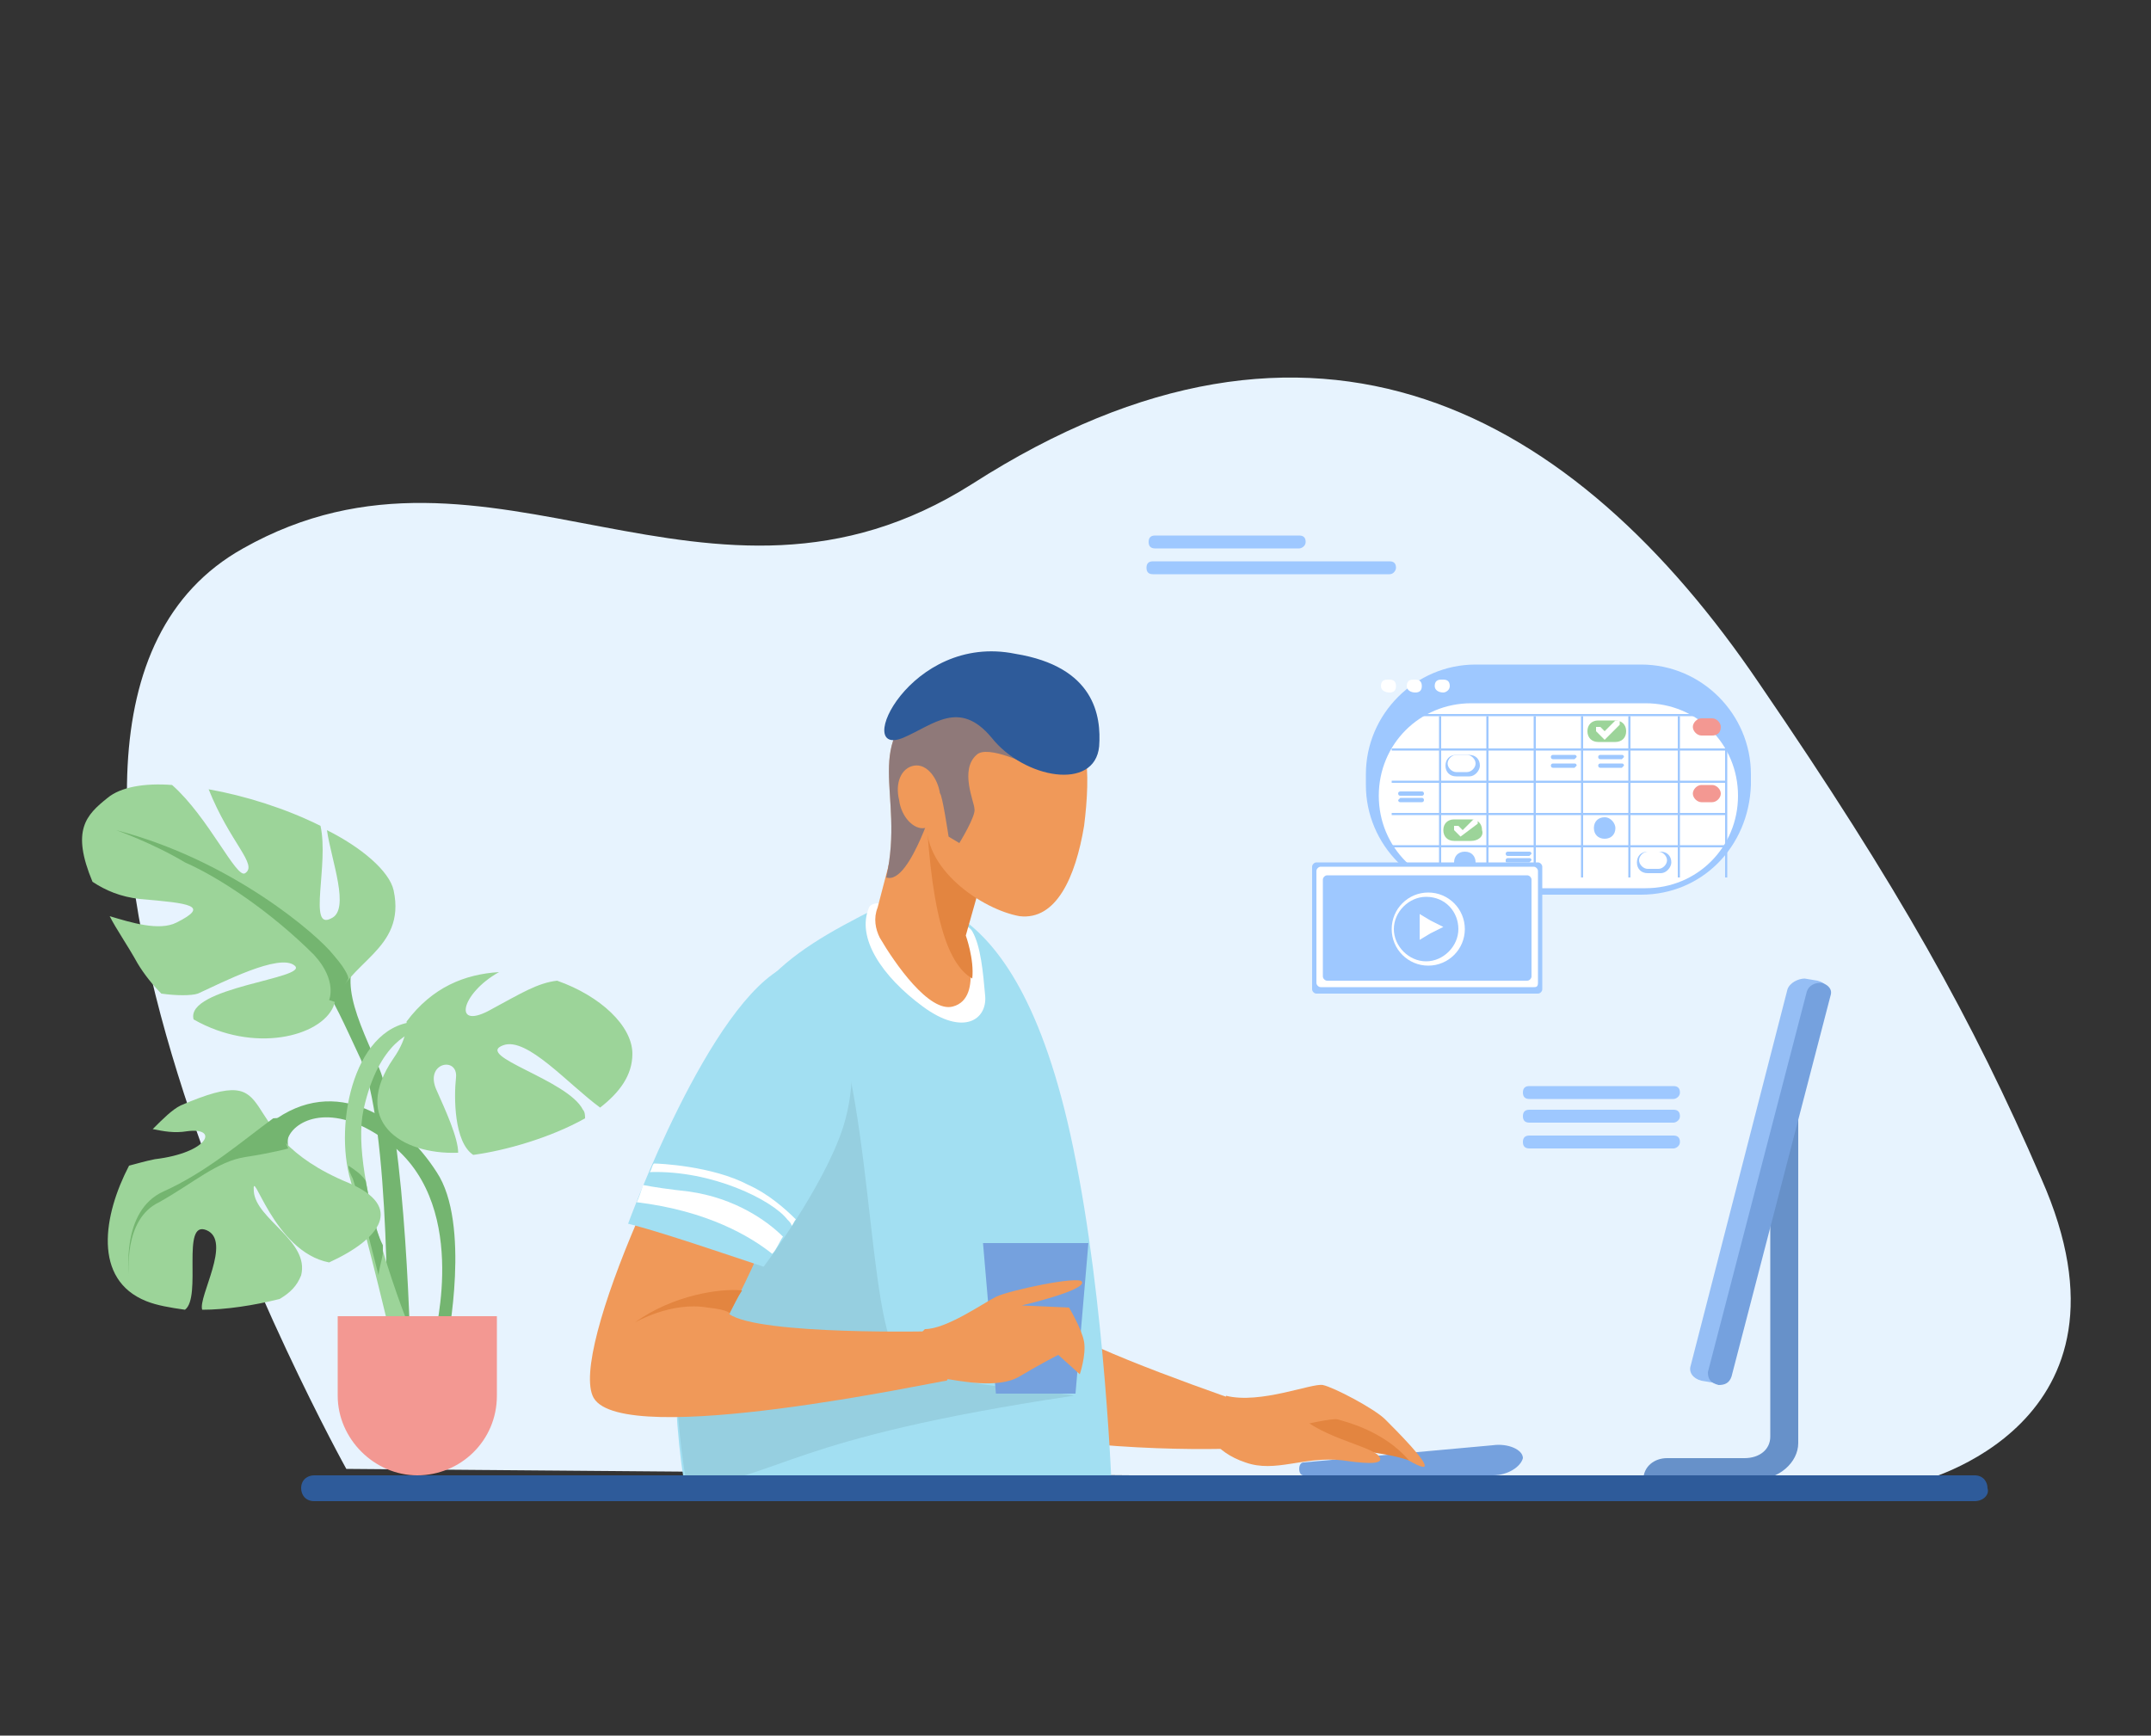 <?xml version="1.0" encoding="utf-8"?>
<!-- Generator: Adobe Illustrator 22.0.1, SVG Export Plug-In . SVG Version: 6.00 Build 0)  -->
<svg version="1.1" id="Layer_1" xmlns="http://www.w3.org/2000/svg" xmlns:xlink="http://www.w3.org/1999/xlink" x="0px" y="0px"
	 viewBox="0 0 100 80.7" style="enable-background:new 0 0 100 80.7;" xml:space="preserve">
<rect x="0" y="0" width="100" height="80.7" fill="#333333" stroke="none"/>
<style type="text/css">
	.st0{fill:#E7F3FE;}
	.st1{fill:#75A1DE;}
	.st2{fill:#F09959;}
	.st3{fill:#E38540;}
	.st4{fill:#A2DFF2;}
	.st5{fill:#96CFE0;}
	.st6{fill:#FFFFFF;}
	.st7{fill:#6791C9;}
	.st8{fill:#95BEF5;}
	.st9{fill:#2E5B9A;}
	.st10{opacity:0.5;fill:#2E5B9A;}
	.st11{fill:#9EC8FF;}
	.st12{fill:#F39892;}
	.st13{fill:#9CD499;}
	.st14{fill:#74B570;}
</style>
<g>
	<path class="st0" d="M16.1,68.3c0,0-19.3-34.7-4.8-42.8c11.5-6.5,21.6,4.8,33.9-3c15.9-10.2,28-3.4,36.6,9.3
		c6.5,9.5,9.9,15.6,13.1,23c5.1,11.5-5.7,14.1-5.7,14.1L16.1,68.3z"/>
	<path class="st1" d="M69.4,68.6l-8.8,0c-0.1,0-0.2-0.1-0.2-0.3c0-0.2,0.1-0.3,0.2-0.3l8.8-0.8c0.7-0.1,1.4,0.2,1.4,0.6
		C70.7,68.2,70.1,68.6,69.4,68.6z"/>
	<g>
		<path class="st2" d="M58,67.3c0.3-0.1,0.9-1.7,0.9-1.7s-6.3-2.1-9-3.5l-3.8,4.3C50.9,67.6,57.8,67.4,58,67.3z"/>
		<path class="st2" d="M57,64.9c1.6,0.4,4-0.6,4.5-0.5c0.5,0.1,2.4,1.1,2.9,1.6c0.5,0.5,2.1,2.1,1.8,2.2c-0.3,0.1-2.4-1.4-2.6-1.5
			c-0.3-0.1-0.4,0.3-2.4,0.7c-2.1,0.4-4.6-0.6-4.6-0.6L57,64.9z"/>
		<path class="st3" d="M59.5,66.5c0,0,2.4-0.6,2.7-0.5c0.3,0.1,2.1,0.5,3.3,1.9c-1.2-0.4-2.9-0.5-3.3-0.5
			C61.8,67.5,59.5,66.5,59.5,66.5z"/>
		<path class="st2" d="M60.1,65.5c1,1.3,3.6,1.7,4,2.2c0.4,0.5-1,0.3-1.7,0.2c-1.8-0.2-3.1,0.6-4.5,0.1c-1.5-0.5-1.8-1.5-1.8-1.5
			L60.1,65.5z"/>
	</g>
	<path class="st4" d="M40.8,42.2c-4.6,2.3-6.8,3.9-8.2,10.2c-1.4,6.2-1.5,12.1-0.8,16.5c5.1,0.1,19.9,0.7,19.9,0.7s-0.3-9-1.8-16.2
		c-1.4-6.8-3.5-9.5-5.2-10.7C43,41.5,40.8,42.2,40.8,42.2z"/>
	<path class="st5" d="M41.9,63.3c-1.7-1.7-1.2-13-3.9-18l-5.1,9.5l-1.5,7.9c0,2.3,0.2,4.4,0.5,6.2c0,0.1,0.1,0.2,0.2,0.2
		c4.2-0.4,4.4-2.2,17.8-4.2C50.2,64.8,43.1,64.4,41.9,63.3z"/>
	<path class="st6" d="M40.4,42.2c-0.6,1.4,0.6,3.2,2.5,4.6c1.9,1.4,3,0.6,2.9-0.5c-0.1-1.1-0.2-2.3-0.6-3c-0.4-0.7-3.9-1.3-3.9-1.3
		S40.5,41.9,40.4,42.2z"/>
	<path class="st2" d="M42.6,35.3l-1.8,6.9c-0.2,0.5-0.1,1,0.1,1.4c0.7,1.2,2.3,3.5,3.4,3.2c1.5-0.4,0.5-3.2,0.5-3.2l2-7.1L42.6,35.3
		z"/>
	<path class="st3" d="M45.4,35.7L43.6,35L43,36.4c0.2,6,1,8.4,2.2,9.1c0.1-0.9-0.3-2-0.3-2l1.5-5.3L45.4,35.7z"/>
	<path class="st2" d="M50.4,38.4c-0.4,2.4-1.3,4.4-3,4.2c-1.7-0.3-4.6-2.2-4.3-4.6c0.4-2.4,4.2-5.2,5.8-5
		C50.7,33.3,50.7,36,50.4,38.4z"/>
	<path class="st2" d="M37.5,47.3c0.1-0.5-2-0.9-2.4-0.4c-3.4,4.3-8.7,16-7.5,18.1c1.4,2.4,16.1-0.8,16.4-0.8
		c0.3-0.1-0.5-2.3-0.5-2.3s-8.2,0.2-9.6-0.8C38.2,52.9,36.5,51.4,37.5,47.3z"/>
	<path class="st4" d="M36.6,44.9c-3.6,1.6-7.4,12-7.4,12s0.9,0.2,3.9,1.2c1.2,0.4,2.4,0.8,2.4,0.8s2.8-3.7,3.7-6.5
		C40.4,48.6,38.8,43.9,36.6,44.9z"/>
	<g>
		<path class="st6" d="M29.6,55.9c3.3,0.4,5.3,1.6,6.3,2.4c0.2-0.2,0.3-0.5,0.5-0.8c-0.7-0.7-2.2-1.8-4.4-2.1
			c-0.9-0.1-1.6-0.2-2.1-0.3C29.8,55.4,29.7,55.7,29.6,55.9z"/>
		<path class="st6" d="M30.4,54.1c-0.1,0.1-0.1,0.3-0.2,0.4c2.9-0.1,5.7,1.3,6.4,2.2c0.1,0.1,0.2,0.2,0.2,0.3
			c0.1-0.1,0.1-0.2,0.2-0.3c-0.5-0.5-1.3-1.2-2.2-1.6C33.1,54.2,30.6,54.1,30.4,54.1z"/>
	</g>
	<polygon class="st1" points="50,64.8 46.3,64.8 45.7,57.8 50.6,57.8 	"/>
	<path class="st2" d="M43,61.8c1,0,2.7-1.2,3.3-1.5c0.6-0.3,3.9-1,4-0.7c0.2,0.4-2.8,1.1-2.8,1.1l2.2,0.1c0,0,0.6,1,0.7,1.6
		c0.1,0.6-0.2,1.5-0.2,1.5l-1-0.9c0,0-0.8,0.4-1.8,1c-1,0.6-2.8,0.2-3.5,0.1c-0.8-0.2-2.5-0.7-2.5-0.7L43,61.8z"/>
	<path class="st3" d="M29.5,61.5c0,0,1.7-1,3.4-0.7c1,0.1,1.1,0.3,1,0.3c0.2-0.4,0.4-0.8,0.6-1.1C33.5,59.9,31.3,60.2,29.5,61.5z"/>
	<path class="st7" d="M82.3,49.6v17.2c0,0.6-0.5,1-1.2,1h-3.6c-0.6,0-1.1,0.4-1.1,1h5.2c1.1,0,2-0.8,2-1.7V49.6H82.3z"/>
	<path class="st8" d="M79.7,64.3l-0.6-0.1c-0.4-0.1-0.6-0.4-0.5-0.7L83.1,46c0.1-0.3,0.5-0.5,0.8-0.5l0.6,0.1
		c0.4,0.1,0.6,0.4,0.5,0.7l-4.5,17.5C80.5,64.2,80.1,64.4,79.7,64.3z"/>
	<path class="st1" d="M79.9,64.4L79.9,64.4c-0.4-0.1-0.5-0.3-0.5-0.6l4.6-17.7c0.1-0.3,0.4-0.4,0.6-0.4l0.1,0
		c0.3,0.1,0.5,0.3,0.4,0.6L80.5,64C80.4,64.3,80.2,64.4,79.9,64.4z"/>
	<path class="st9" d="M91.8,69.8H14.6c-0.4,0-0.6-0.3-0.6-0.6c0-0.4,0.3-0.6,0.6-0.6h77.2c0.4,0,0.6,0.3,0.6,0.6
		C92.5,69.5,92.2,69.8,91.8,69.8z"/>
	<path class="st2" d="M43.4,32.3c-3.5,2.2-1.3,4.5-2.2,8.5c0.6,0.2,1.2-0.9,1.6-1.8c0.4-0.9,0.8-2.2,0.9-2.1c0.1,0,0.4,2,0.4,2
		l0.5,0.3c0,0,0.8-1.3,0.7-1.6c0-0.3-0.7-1.8,0.1-2.5c0.5-0.5,2.5,0.5,2.5,0.5l-1.9-2.8L43.4,32.3z"/>
	<path class="st10" d="M43.4,32.3c-3.5,2.2-1.3,4.5-2.2,8.5c0.6,0.2,1.2-0.9,1.6-1.8c0.4-0.9,0.8-2.2,0.9-2.1c0.1,0,0.4,2,0.4,2
		l0.5,0.3c0,0,0.8-1.3,0.7-1.6c0-0.3-0.7-1.8,0.1-2.5c0.5-0.5,2.5,0.5,2.5,0.5l-1.9-2.8L43.4,32.3z"/>
	<path class="st9" d="M51.1,34.7c-0.2,2.1-3.5,1.5-5-0.4c-1.5-1.8-2.7-0.6-4.1,0c-2.4,1,0.3-4.9,5.2-3.9
		C50.9,31,51.2,33.3,51.1,34.7z"/>
	<path class="st2" d="M43.7,36.9c0.2,0.8-0.1,1.5-0.7,1.6c-0.5,0.1-1.1-0.5-1.2-1.3c-0.2-0.8,0.1-1.5,0.7-1.6S43.6,36.2,43.7,36.9z"
		/>
	<g>
		<path class="st11" d="M76.3,41.6h-7.7c-2.8,0-5.1-2.3-5.1-5.1v-0.5c0-2.8,2.3-5.1,5.1-5.1h7.7c2.8,0,5.1,2.3,5.1,5.1v0.5
			C81.3,39.4,79.1,41.6,76.3,41.6z"/>
		<path class="st6" d="M76.5,41.3h-8.1c-2.4,0-4.3-1.9-4.3-4.3v0c0-2.4,1.9-4.3,4.3-4.3h8.1c2.4,0,4.3,1.9,4.3,4.3v0
			C80.8,39.4,78.9,41.3,76.5,41.3z"/>
		<g>
			<path class="st6" d="M64.6,32.2L64.6,32.2c-0.2,0-0.4-0.1-0.4-0.3v0c0-0.2,0.1-0.3,0.3-0.3h0.1c0.2,0,0.3,0.1,0.3,0.3v0
				C64.9,32.1,64.8,32.2,64.6,32.2z"/>
			<path class="st6" d="M65.8,32.2L65.8,32.2c-0.2,0-0.4-0.1-0.4-0.3v0c0-0.2,0.1-0.3,0.3-0.3h0.1c0.2,0,0.3,0.1,0.3,0.3v0
				C66.1,32.1,66,32.2,65.8,32.2z"/>
			<path class="st6" d="M67.1,32.2L67.1,32.2c-0.2,0-0.4-0.1-0.4-0.3v0c0-0.2,0.1-0.3,0.3-0.3h0.1c0.2,0,0.3,0.1,0.3,0.3v0
				C67.4,32.1,67.2,32.2,67.1,32.2z"/>
		</g>
		<g>
			<g>
				<path class="st11" d="M80.2,40.8H64.7v-7.6h15.6V40.8z M64.7,40.8h15.5v-7.5H64.7V40.8z"/>
			</g>
			<g>
				<rect x="64.7" y="39.3" class="st11" width="15.5" height="0.1"/>
			</g>
			<g>
				<rect x="64.7" y="37.8" class="st11" width="15.5" height="0.1"/>
			</g>
			<g>
				<rect x="64.7" y="36.3" class="st11" width="15.5" height="0.1"/>
			</g>
			<g>
				<rect x="64.7" y="34.8" class="st11" width="15.5" height="0.1"/>
			</g>
			<g>
				<rect x="78" y="33.3" class="st11" width="0.1" height="7.5"/>
			</g>
			<g>
				<rect x="75.7" y="33.3" class="st11" width="0.1" height="7.5"/>
			</g>
			<g>
				<rect x="73.5" y="33.3" class="st11" width="0.1" height="7.5"/>
			</g>
			<g>
				<rect x="71.3" y="33.3" class="st11" width="0.1" height="7.5"/>
			</g>
			<g>
				<rect x="69.1" y="33.3" class="st11" width="0.1" height="7.5"/>
			</g>
			<g>
				<rect x="66.9" y="33.3" class="st11" width="0.1" height="7.5"/>
			</g>
		</g>
		<path class="st12" d="M79.6,34.2h-0.5c-0.2,0-0.4-0.2-0.4-0.4c0-0.2,0.2-0.4,0.4-0.4h0.5c0.2,0,0.4,0.2,0.4,0.4
			C80,34.1,79.8,34.2,79.6,34.2z"/>
		<path class="st12" d="M79.6,37.3h-0.5c-0.2,0-0.4-0.2-0.4-0.4l0,0c0-0.2,0.2-0.4,0.4-0.4h0.5c0.2,0,0.4,0.2,0.4,0.4v0
			C80,37.1,79.8,37.3,79.6,37.3z"/>
		<path class="st11" d="M68.3,36.1h-0.6c-0.3,0-0.5-0.2-0.5-0.5l0,0c0-0.3,0.2-0.5,0.5-0.5h0.6c0.3,0,0.5,0.2,0.5,0.5l0,0
			C68.8,35.8,68.6,36.1,68.3,36.1z"/>
		<path class="st6" d="M68.2,35.9h-0.5c-0.2,0-0.4-0.2-0.4-0.4v0c0-0.2,0.2-0.4,0.4-0.4h0.5c0.2,0,0.4,0.2,0.4,0.4l0,0
			C68.6,35.7,68.4,35.9,68.2,35.9z"/>
		<path class="st11" d="M77.2,40.6h-0.6c-0.3,0-0.5-0.2-0.5-0.5l0,0c0-0.3,0.2-0.5,0.5-0.5h0.6c0.3,0,0.5,0.2,0.5,0.5v0
			C77.7,40.3,77.5,40.6,77.2,40.6z"/>
		<path class="st6" d="M77.1,40.4h-0.5c-0.2,0-0.4-0.2-0.4-0.4l0,0c0-0.2,0.2-0.4,0.4-0.4h0.5c0.2,0,0.4,0.2,0.4,0.4v0
			C77.5,40.2,77.3,40.4,77.1,40.4z"/>
		<path class="st11" d="M73.2,35.3h-1c-0.1,0-0.1-0.1-0.1-0.1c0-0.1,0.1-0.1,0.1-0.1h1c0.1,0,0.1,0.1,0.1,0.1
			C73.3,35.2,73.2,35.3,73.2,35.3z"/>
		<path class="st11" d="M73.2,35.7h-1c-0.1,0-0.1-0.1-0.1-0.1c0-0.1,0.1-0.1,0.1-0.1h1c0.1,0,0.1,0.1,0.1,0.1
			C73.3,35.6,73.2,35.7,73.2,35.7z"/>
		<path class="st11" d="M71.1,39.8h-1c-0.1,0-0.1-0.1-0.1-0.1c0-0.1,0.1-0.1,0.1-0.1h1c0.1,0,0.1,0.1,0.1,0.1
			C71.2,39.7,71.1,39.8,71.1,39.8z"/>
		<path class="st11" d="M71.1,40.1h-1C70,40.1,70,40.1,70,40s0.1-0.1,0.1-0.1h1c0.1,0,0.1,0.1,0.1,0.1S71.1,40.1,71.1,40.1z"/>
		<path class="st11" d="M66.1,37h-1c-0.1,0-0.1-0.1-0.1-0.1c0-0.1,0.1-0.1,0.1-0.1h1c0.1,0,0.1,0.1,0.1,0.1
			C66.2,36.9,66.2,37,66.1,37z"/>
		<path class="st11" d="M66.1,37.3h-1c-0.1,0-0.1-0.1-0.1-0.1s0.1-0.1,0.1-0.1h1c0.1,0,0.1,0.1,0.1,0.1S66.2,37.3,66.1,37.3z"/>
		<path class="st11" d="M75.4,35.3h-1c-0.1,0-0.1-0.1-0.1-0.1c0-0.1,0.1-0.1,0.1-0.1h1c0.1,0,0.1,0.1,0.1,0.1
			C75.5,35.2,75.4,35.3,75.4,35.3z"/>
		<path class="st11" d="M75.4,35.7h-1c-0.1,0-0.1-0.1-0.1-0.1c0-0.1,0.1-0.1,0.1-0.1h1c0.1,0,0.1,0.1,0.1,0.1
			C75.5,35.6,75.4,35.7,75.4,35.7z"/>
		<g>
			<path class="st13" d="M68.4,39.1h-0.8c-0.3,0-0.5-0.2-0.5-0.5v0c0-0.3,0.2-0.5,0.5-0.5h0.8c0.3,0,0.5,0.2,0.5,0.5l0,0
				C69,38.9,68.7,39.1,68.4,39.1z"/>
			<g>
				<path class="st6" d="M67.9,38.9C67.9,38.9,67.9,38.9,67.9,38.9C67.9,38.9,67.9,38.9,67.9,38.9l-0.3-0.3c0,0,0-0.1,0-0.2
					c0,0,0.1,0,0.2,0l0.2,0.2l0.5-0.5c0,0,0.1,0,0.2,0c0,0,0,0.1,0,0.2L67.9,38.9C68,38.9,68,38.9,67.9,38.9z"/>
			</g>
		</g>
		<g>
			<path class="st13" d="M75.1,34.5h-0.8c-0.3,0-0.5-0.2-0.5-0.5v0c0-0.3,0.2-0.5,0.5-0.5h0.8c0.3,0,0.5,0.2,0.5,0.5l0,0
				C75.6,34.3,75.4,34.5,75.1,34.5z"/>
			<g>
				<path class="st6" d="M74.6,34.4C74.6,34.4,74.6,34.4,74.6,34.4C74.5,34.4,74.5,34.4,74.6,34.4L74.2,34c0,0,0-0.1,0-0.2
					c0,0,0.1,0,0.2,0l0.2,0.2l0.5-0.5c0,0,0.1,0,0.2,0c0,0,0,0.1,0,0.2L74.6,34.4C74.6,34.4,74.6,34.4,74.6,34.4z"/>
			</g>
		</g>
		<path class="st11" d="M75.1,38.5c0,0.3-0.2,0.5-0.5,0.5c-0.3,0-0.5-0.2-0.5-0.5c0-0.3,0.2-0.5,0.5-0.5
			C74.9,38,75.1,38.3,75.1,38.5z"/>
		<path class="st11" d="M68.6,40.1c0,0.3-0.2,0.5-0.5,0.5s-0.5-0.2-0.5-0.5c0-0.3,0.2-0.5,0.5-0.5S68.6,39.8,68.6,40.1z"/>
	</g>
	<g>
		<path class="st11" d="M71.5,46.2H61.2c-0.1,0-0.2-0.1-0.2-0.2v-5.7c0-0.1,0.1-0.2,0.2-0.2h10.3c0.1,0,0.2,0.1,0.2,0.2V46
			C71.7,46.1,71.6,46.2,71.5,46.2z"/>
		<path class="st6" d="M71.3,45.9h-9.9c-0.1,0-0.2-0.1-0.2-0.2v-5.2c0-0.1,0.1-0.2,0.2-0.2h9.9c0.1,0,0.2,0.1,0.2,0.2v5.2
			C71.5,45.9,71.4,45.9,71.3,45.9z"/>
		<path class="st11" d="M71,45.6h-9.3c-0.1,0-0.2-0.1-0.2-0.2v-4.5c0-0.1,0.1-0.2,0.2-0.2H71c0.1,0,0.2,0.1,0.2,0.2v4.5
			C71.2,45.5,71.1,45.6,71,45.6z"/>
		<circle class="st6" cx="66.4" cy="43.2" r="1.7"/>
		<path class="st11" d="M67.8,43.2c0,0.8-0.7,1.5-1.5,1.5c-0.8,0-1.5-0.7-1.5-1.5s0.7-1.5,1.5-1.5C67.2,41.7,67.8,42.4,67.8,43.2z"
			/>
		<polygon class="st6" points="67.1,43.1 66.5,43.4 66,43.7 66,43.1 66,42.5 66.5,42.8 		"/>
	</g>
	<path class="st11" d="M60.4,25.5h-6.7c-0.2,0-0.3-0.1-0.3-0.3c0-0.2,0.1-0.3,0.3-0.3h6.7c0.2,0,0.3,0.1,0.3,0.3
		C60.7,25.4,60.5,25.5,60.4,25.5z"/>
	<path class="st11" d="M77.8,51.1h-6.7c-0.2,0-0.3-0.1-0.3-0.3c0-0.2,0.1-0.3,0.3-0.3h6.7c0.2,0,0.3,0.1,0.3,0.3
		C78.1,51,77.9,51.1,77.8,51.1z"/>
	<path class="st11" d="M77.8,52.2h-6.7c-0.2,0-0.3-0.1-0.3-0.3c0-0.2,0.1-0.3,0.3-0.3h6.7c0.2,0,0.3,0.1,0.3,0.3
		C78.1,52.1,77.9,52.2,77.8,52.2z"/>
	<path class="st11" d="M77.8,53.4h-6.7c-0.2,0-0.3-0.1-0.3-0.3c0-0.2,0.1-0.3,0.3-0.3h6.7c0.2,0,0.3,0.1,0.3,0.3
		C78.1,53.3,77.9,53.4,77.8,53.4z"/>
	<path class="st11" d="M64.6,26.7h-11c-0.2,0-0.3-0.1-0.3-0.3c0-0.2,0.1-0.3,0.3-0.3h11c0.2,0,0.3,0.1,0.3,0.3
		C64.9,26.5,64.8,26.7,64.6,26.7z"/>
	<path class="st14" d="M17.3,43.5c-1.7,1.6-1,3.2,0.3,6.1c1.3,3,1.5,13.9,1.5,13.9l-1.1-0.2c0,0,0.2-11.2-1.3-14.2
		c-1.4-3-2-4.5-3.3-3.6C12.2,46.5,17.3,43.5,17.3,43.5z"/>
	<path class="st13" d="M18.3,41.4c-0.2-0.9-1.5-2-3.1-2.8c0.2,1.4,1.1,3.7,0.2,4.1c-1.1,0.6-0.1-2.5-0.5-4.3
		c-1.6-0.8-3.5-1.4-5.2-1.7c0,0,0,0,0,0c1,2.5,2.3,3.5,1.7,3.9c-0.4,0.3-1.7-2.6-3.4-4.1c-1.3-0.1-2.4,0.1-3,0.6
		c-1,0.8-1.7,1.5-0.7,3.9c0.6,0.4,1.3,0.7,2.2,0.8c2.3,0.2,3.3,0.3,1.7,1.1c-0.8,0.4-2.1,0-3.1-0.3c0.3,0.6,0.8,1.3,1.3,2.2
		c0.3,0.5,0.7,1,1.1,1.4c0.7,0.1,1.4,0.1,1.7,0c1.1-0.5,3.8-1.9,4.5-1.3c0.7,0.6-5.1,1-4.7,2.5c2.8,1.6,5.9,0.8,6.5-0.6
		C16.1,44.7,18.9,44.2,18.3,41.4z"/>
	<path class="st14" d="M12.6,52.2c3-2.3,6.1-0.2,7.7,2.3c1.6,2.4,0.5,7.9,0.5,7.9s-0.6,0-0.6-0.2c0-0.2,1.7-6.4-2.3-9.2
		c-2.5-1.8-4.2-0.9-4.5-0.1c-0.2,0.8,1,2.3,1,2.3L12.6,52.2z"/>
	<path class="st13" d="M19.5,47.5c-3,0-4,4.7-3.2,7.4c0.8,2.7,2,7.8,2,7.8l0.8-0.8c0,0-2.9-7.1-2.2-10.3c0.7-3.2,2.3-3.7,2.7-3.7
		S19.5,47.5,19.5,47.5z"/>
	<path class="st14" d="M17,54.9c-0.2-0.3-0.5-0.5-0.8-0.7c0,0.2,0.1,0.4,0.2,0.6c0.4,1.2,0.8,3,1.2,4.5c0-0.2,0.1-0.5,0.2-1
		c0-0.1,0-0.2,0-0.4C17.4,57.1,17.2,56,17,54.9z"/>
	<path class="st13" d="M16.2,55c-5.8-2.4-2.7-5.8-7.8-3.6C8,51.6,7.6,52,7.1,52.5c0.5,0.1,1,0.2,1.6,0.1c1.5-0.2,1,1-1.5,1.3
		C6.7,54,6.4,54.1,6,54.2c-1.2,2.3-1.7,5.3,0.8,6.3c0.5,0.2,1.1,0.3,1.8,0.4c0.8-0.6-0.2-4.2,1-3.7c1.2,0.5-0.4,3.1-0.2,3.7
		c1.1,0,2.4-0.2,3.6-0.5c0.5-0.3,0.8-0.6,1-1.1c0.4-1.6-2.1-2.6-2.2-3.9c-0.1-1.3,0.9,2.8,3.5,3.3C17.7,57.6,18.8,56.1,16.2,55z"/>
	<path class="st13" d="M20.3,50.7c-0.6-1.3,1-1.6,0.9-0.6c-0.1,0.9-0.1,3,0.8,3.6c1.5-0.2,3.6-0.8,5.2-1.7c0-0.1,0-0.3-0.1-0.4
		c-0.7-1.4-5.1-2.5-3.7-3c1.1-0.4,3,1.8,4.5,2.9c0.9-0.7,1.5-1.5,1.5-2.5c0-1.3-1.5-2.7-3.5-3.4c-0.9,0.1-1.7,0.6-3,1.3
		c-1.9,1.1-1.5-0.7,0.3-1.7c-1.6,0.1-3.1,0.7-4.3,2.3c0,0,0.1,0.7-0.6,1.7c-2,2.9,0.3,4.5,3,4.4C21.3,52.9,20.7,51.6,20.3,50.7z"/>
	<path class="st14" d="M12.7,52c-1.5,1.1-3.1,2.5-5.1,3.4c-2,0.9-1.6,3.9-1.6,3.9s-0.3-2.6,1.4-3.4C9,55,10.1,54,11.4,53.8
		c1.3-0.2,2-0.4,2-0.4s-0.4-0.8-0.2-1.1C13.5,51.9,12.7,52,12.7,52z"/>
	<path class="st14" d="M5.4,38.6c5.4,1.4,9.4,4.9,10.1,5.8c0.7,0.8,0.7,1.1,0.7,1.1l-0.6,1.1l-0.3-0.1c0,0,0.4-0.9-0.7-2.1
		c-2-2-4.4-3.6-6-4.3C7.1,39.2,5.4,38.6,5.4,38.6z"/>
	<path class="st12" d="M19.4,68.6L19.4,68.6c-2,0-3.7-1.7-3.7-3.7v-3.7h7.4v3.7C23.1,67,21.4,68.6,19.4,68.6z"/>
</g>
</svg>
